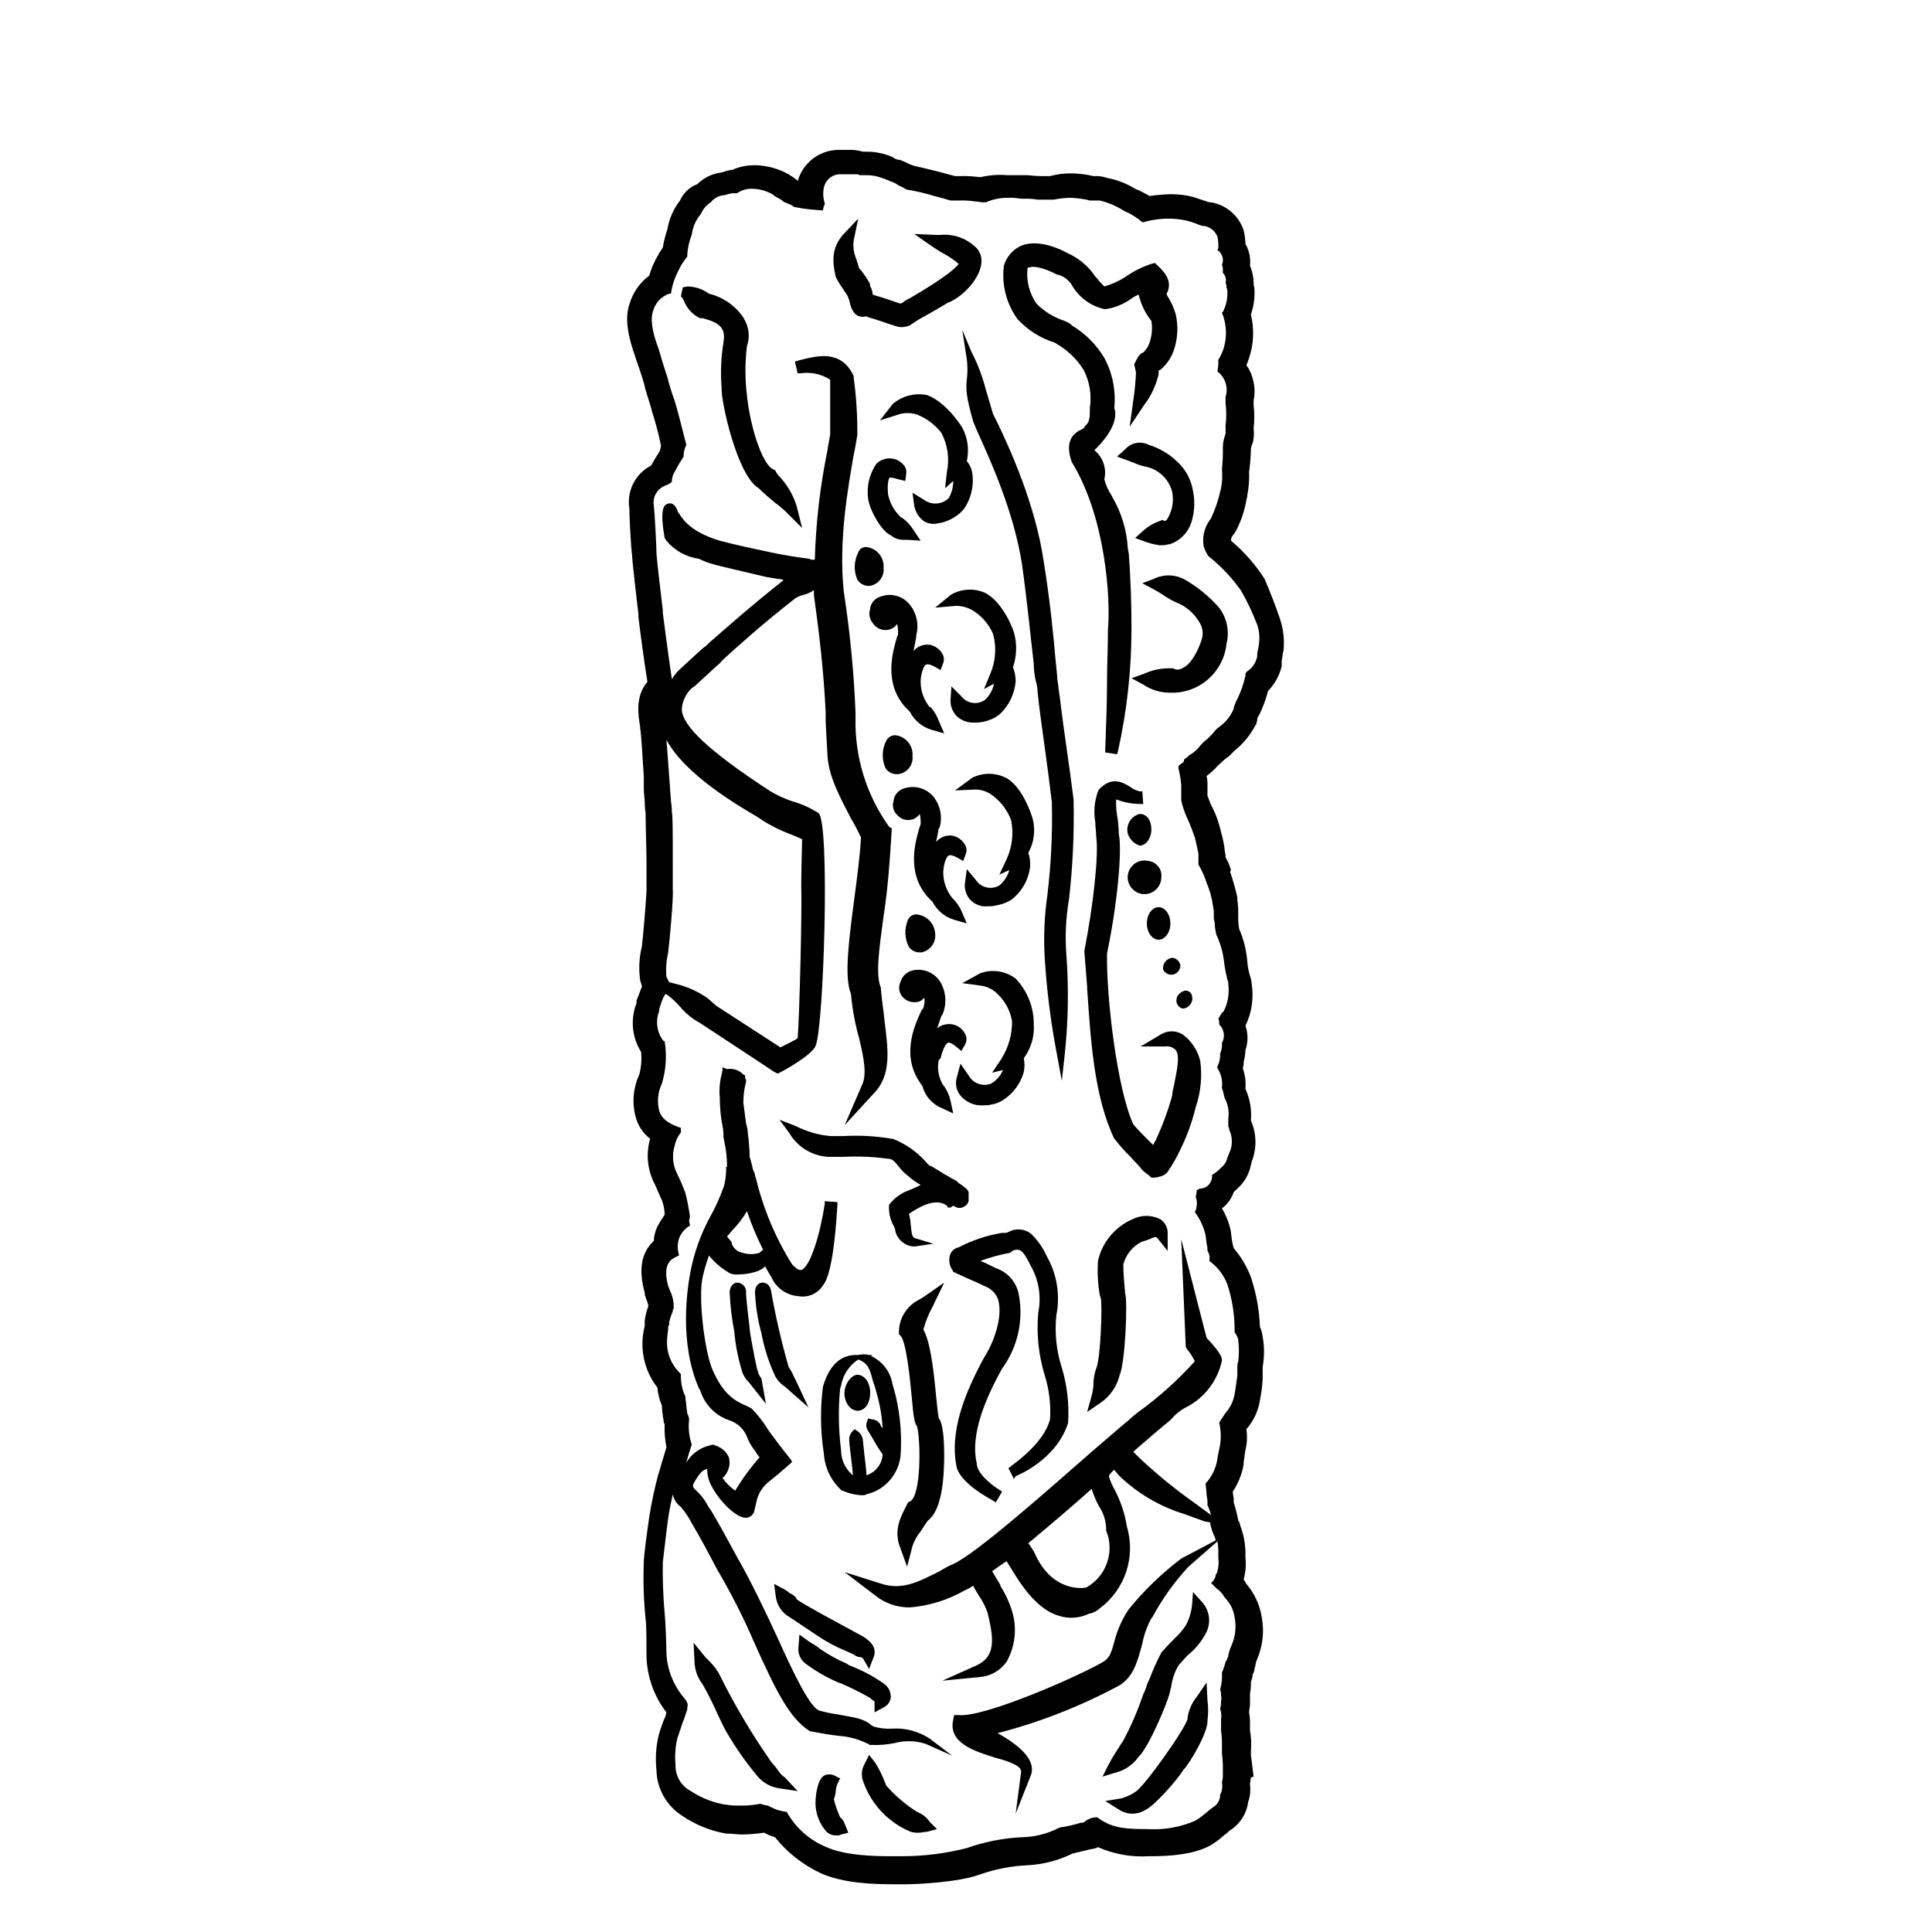 <?xml version="1.0" encoding="UTF-8" standalone="no"?>
<!DOCTYPE svg PUBLIC "-//W3C//DTD SVG 1.1//EN" "http://www.w3.org/Graphics/SVG/1.1/DTD/svg11.dtd">
<svg width="100%" height="100%" viewBox="0 0 100 100" version="1.1" xmlns="http://www.w3.org/2000/svg" xmlns:xlink="http://www.w3.org/1999/xlink" xml:space="preserve" xmlns:serif="http://www.serif.com/" style="fill-rule:evenodd;clip-rule:evenodd;stroke-linejoin:round;stroke-miterlimit:2;">
    <g transform="matrix(0.774,0,0,0.774,9.083,-0.208)">
        <g>
            <g transform="matrix(0.876,0,0,0.876,30.169,-36.958)">
                <path d="M49.867,89.714C49.522,88.678 49.107,87.642 48.693,86.675C47.992,85.584 47.131,84.606 46.137,83.774C46.132,83.59 46.208,83.413 46.345,83.29L46.483,83.083C46.891,82.329 47.171,81.512 47.312,80.666L47.381,80.39L47.381,80.32C47.495,79.729 47.542,79.127 47.519,78.525C47.599,77.952 47.645,77.376 47.657,76.798C47.67,76.629 47.717,76.465 47.795,76.315C47.889,75.954 47.912,75.579 47.864,75.209C47.933,74.613 47.933,74.01 47.864,73.414L47.864,73.068C47.979,72.519 47.955,71.949 47.795,71.411C47.705,71.036 47.541,70.684 47.312,70.375C47.392,70.195 47.461,70.01 47.519,69.822C47.876,68.752 47.924,67.603 47.657,66.507C47.849,65.952 47.943,65.367 47.933,64.78C47.94,64.594 47.917,64.407 47.864,64.228L47.864,64.02C47.846,63.593 47.752,63.172 47.588,62.777C47.649,62.202 47.528,61.622 47.242,61.12C47.23,60.771 47.184,60.424 47.104,60.084C46.739,58.965 45.779,58.138 44.618,57.942L44.48,57.942L43.237,57.528C42.695,57.391 42.138,57.322 41.579,57.321C41.024,57.333 40.47,57.379 39.921,57.459C39.567,57.247 39.198,57.063 38.816,56.906C38.16,56.501 37.434,56.22 36.675,56.078C36.431,55.992 36.174,55.946 35.915,55.94L35.639,55.94C35.051,55.799 34.448,55.729 33.843,55.732C33.33,55.733 32.819,55.803 32.324,55.94L31.633,55.94C31.15,55.94 30.804,55.87 30.528,55.87L29.078,55.87C28.407,55.813 27.731,55.86 27.075,56.009L26.867,56.009C26.409,55.949 25.948,55.926 25.486,55.94L25.072,55.94L24.036,55.663C24.036,55.663 22.723,55.318 22.033,55.18L21.618,55.042C21.372,54.911 21.119,54.796 20.859,54.696L20.72,54.696C20.582,54.627 20.444,54.627 20.306,54.489C19.674,54.213 18.992,54.072 18.303,54.075L18.027,54.075C17.735,53.99 17.433,53.943 17.129,53.937L16.162,53.937C14.705,53.953 13.428,54.946 13.054,56.354L13.123,56.354L13.054,56.285C12.835,56.108 12.604,55.946 12.363,55.801C11.602,55.373 10.749,55.136 9.877,55.111L9.67,55.111C9.122,55.119 8.582,55.236 8.081,55.456C7.797,55.492 7.519,55.562 7.252,55.663C6.548,55.745 5.891,56.062 5.387,56.561C4.8,56.781 4.326,57.23 4.075,57.804C3.575,58.45 3.242,59.209 3.108,60.015C2.953,60.464 2.837,60.926 2.763,61.396L2.486,61.81L2.417,61.948C2.117,62.445 1.885,62.979 1.727,63.537C0.989,64.085 0.455,64.863 0.207,65.747C-0.138,66.783 0.069,68.095 0.691,69.822C0.691,69.891 0.829,70.168 1.243,71.48L1.381,71.963L1.381,72.032C1.658,72.999 1.865,73.552 1.934,73.897C2.213,74.758 2.443,75.635 2.625,76.522C2.625,76.66 2.556,76.729 2.556,76.867L2.486,77.005L2.141,77.558C2.072,77.696 1.934,77.903 1.865,78.041C0.672,78.65 0.001,79.964 0.207,81.287C0.207,81.978 0.345,84.534 0.414,84.81C0.414,84.948 0.414,85.224 0.898,89.368L0.898,89.576C1.036,90.75 1.381,93.305 1.589,94.548C0.622,95.654 0.898,97.173 1.036,98.002L1.036,98.071C1.105,98.416 1.243,100.626 1.312,101.801L1.312,102.698C1.312,103.113 1.381,103.458 1.381,103.735C1.381,104.218 1.45,104.494 1.45,104.632C1.45,104.771 1.45,105.254 1.519,108.086L1.519,110.434C1.519,110.918 1.243,114.164 1.174,114.647L1.174,114.716C0.955,115.573 0.908,116.466 1.036,117.341C1.091,117.499 1.137,117.661 1.174,117.824C1.036,118.101 0.967,118.377 0.76,118.86L0.76,119.068C0.275,120.294 0.403,121.681 1.105,122.797C1.162,123.376 1.116,123.961 0.967,124.524C0.498,125.54 0.4,126.689 0.691,127.77C0.866,128.429 1.254,129.013 1.796,129.428C1.459,130.58 1.583,131.819 2.141,132.881C2.348,133.296 2.486,133.71 2.694,134.124C2.829,134.477 2.899,134.852 2.901,135.229C2.701,135.519 2.517,135.819 2.348,136.127C2.184,136.474 2.09,136.849 2.072,137.232C1.105,138.13 0.898,139.443 1.381,141.169L1.381,141.307L1.519,141.722C1.589,141.876 1.635,142.038 1.658,142.205C1.525,142.562 1.432,142.933 1.381,143.31L1.381,143.725C0.957,145.354 1.314,147.092 2.348,148.421C2.39,148.897 2.506,149.364 2.694,149.803C2.706,150.197 2.752,150.59 2.832,150.977L2.832,151.115L2.901,151.184L2.901,151.253C2.881,151.832 2.927,152.412 3.039,152.98C2.832,153.671 2.556,154.568 2.486,154.845L2.417,155.052C2.13,156.121 1.9,157.205 1.727,158.298C1.589,159.265 1.312,161.199 1.312,161.752C1.255,163.203 1.301,164.658 1.45,166.103C1.519,166.517 1.519,168.175 1.519,169.004C1.572,170.532 2.104,172.007 3.039,173.217L2.97,173.493C2.744,174.007 2.56,174.539 2.417,175.082C2.234,175.92 2.187,176.783 2.279,177.637L2.279,177.706C2.335,179.08 3.058,180.345 4.213,181.091C5.229,181.789 6.383,182.26 7.597,182.472L7.736,182.472C8.081,182.472 8.426,182.541 8.841,182.541C9.396,182.529 9.949,182.483 10.498,182.403C10.762,182.547 11.039,182.663 11.327,182.748C12.272,183.928 13.478,184.874 14.85,185.511C16.576,186.271 18.856,186.34 20.375,186.34L21.342,186.34C22.102,186.34 25.348,186.202 27.006,185.58C28.163,185.178 29.373,184.945 30.597,184.889C31.797,184.828 32.972,184.522 34.05,183.991L35.501,183.646L35.57,183.646L35.846,183.577L35.984,183.508C37.2,184.042 38.526,184.279 39.852,184.199L40.059,184.199C41.51,184.199 43.444,184.06 44.687,183.301C44.979,183.116 45.257,182.908 45.516,182.679L45.861,182.403L45.999,182.265C46.793,181.787 47.328,180.973 47.45,180.055C47.598,179.634 47.645,179.184 47.588,178.742C47.588,178.535 47.657,178.328 47.657,178.19L47.864,178.121L47.657,176.463L47.657,176.187C47.704,175.657 47.681,175.122 47.588,174.598L47.588,174.184C47.599,173.86 47.576,173.536 47.519,173.217C47.519,173.01 47.588,172.802 47.588,172.595L47.588,171.766C47.645,171.471 47.668,171.169 47.657,170.869C47.735,170.694 47.782,170.507 47.795,170.316C47.872,170.19 47.919,170.048 47.933,169.902C47.933,169.832 48.002,169.694 48.002,169.625C48.002,169.556 48.071,169.28 48.14,169.142C48.566,168.14 48.686,167.035 48.486,165.965C48.341,165.02 47.934,164.134 47.312,163.409C47.242,163.271 47.173,163.202 47.104,163.064C47.253,162.525 47.3,161.963 47.242,161.406L47.242,161.13C47.245,160.374 47.105,159.624 46.828,158.92C46.826,158.792 46.777,158.669 46.69,158.574C46.607,158.106 46.492,157.645 46.345,157.193L46.345,156.917C46.345,156.779 46.275,156.571 46.275,156.364C46.692,155.738 46.974,155.033 47.104,154.292L47.104,154.085C47.173,153.809 47.173,153.463 47.242,153.187C47.368,152.667 47.391,152.128 47.312,151.599C47.86,150.975 48.219,150.208 48.348,149.388C48.45,148.864 48.52,148.333 48.555,147.8L48.555,146.833C48.693,146.079 48.693,145.307 48.555,144.554C48.527,144.291 48.457,144.034 48.348,143.794C48.298,142.501 48.065,141.222 47.657,139.995C47.355,139.186 46.911,138.437 46.345,137.785C46.345,137.716 46.275,137.578 46.275,137.509L46.206,137.163L46.137,136.611L46.137,136.542C46.011,135.908 45.777,135.301 45.447,134.746C45.863,134.43 46.176,133.997 46.345,133.503L46.552,133.296C47.123,132.819 47.514,132.161 47.657,131.431L47.726,131.154C48.119,130.151 48.094,129.031 47.657,128.046C47.729,127.218 47.586,126.386 47.242,125.629L47.242,125.56C47.281,125.045 47.21,124.527 47.035,124.04C47.092,123.886 47.115,123.721 47.104,123.557C47.184,123.264 47.23,122.963 47.242,122.659C47.45,122.055 47.45,121.398 47.242,120.794C47.714,119.831 47.882,118.747 47.726,117.686C47.713,117.451 47.667,117.218 47.588,116.996C47.479,116.636 47.41,116.265 47.381,115.89C47.313,115.033 47.103,114.193 46.759,113.404C46.724,113.198 46.701,112.991 46.69,112.782L46.69,112.299C46.699,111.929 46.676,111.559 46.621,111.194L46.621,110.987C46.474,110.332 46.29,109.686 46.068,109.053L46.137,108.915C46.042,108.576 45.902,108.251 45.723,107.948C45.729,107.784 45.705,107.62 45.654,107.464L45.654,107.326C45.595,106.882 45.503,106.444 45.378,106.014L45.309,105.737C45.189,105.263 45.027,104.801 44.825,104.356L44.549,103.804C44.491,103.615 44.422,103.431 44.342,103.251L44.342,102.491C44.353,102.236 44.33,101.981 44.273,101.732C44.604,101.492 44.905,101.214 45.17,100.903C45.309,100.834 45.516,100.557 45.723,100.419L45.999,100.212L46.414,99.798C47.071,99.269 47.612,98.611 48.002,97.864L48.071,97.795L48.071,97.726C48.071,97.657 48.14,97.587 48.14,97.449L48.14,97.38C48.158,97.276 48.206,97.18 48.278,97.104C48.569,96.506 48.8,95.882 48.969,95.239C49.473,94.72 49.83,94.076 50.005,93.374L50.005,92.96C50.074,92.684 50.074,92.338 50.143,92.2C50.235,91.361 50.14,90.512 49.867,89.714ZM48.278,91.579C48.254,91.835 48.208,92.089 48.14,92.338L48.14,92.615C48.04,93.104 47.74,93.531 47.312,93.789C47.304,93.841 47.28,93.89 47.242,93.927L47.242,94.065C47.108,94.686 46.9,95.289 46.621,95.861C46.499,96.078 46.406,96.31 46.345,96.551C46.345,96.69 46.275,96.69 46.275,96.759C46.054,97.223 45.722,97.626 45.309,97.933C45.091,98.08 44.903,98.268 44.756,98.485L44.342,98.9C44.077,99.093 43.844,99.326 43.651,99.59C43.453,99.811 43.219,99.998 42.96,100.143C42.822,100.281 42.615,100.419 42.546,100.488L42.546,100.626C42.408,100.765 42.27,100.834 42.131,100.972L42.131,101.179C42.234,101.587 42.303,102.003 42.339,102.422L42.339,103.596C42.422,103.974 42.538,104.344 42.684,104.701L42.96,105.323C43.098,105.668 43.237,106.014 43.375,106.428L43.444,106.704C43.513,106.981 43.582,107.326 43.651,107.671L43.651,108.5C43.876,108.871 44.061,109.264 44.203,109.674L44.273,109.882C44.511,110.433 44.674,111.013 44.756,111.608C44.813,111.857 44.836,112.113 44.825,112.368L44.825,112.575C44.831,112.693 44.854,112.809 44.894,112.921L44.894,112.99C44.906,113.293 44.953,113.594 45.032,113.887C45.311,114.477 45.497,115.106 45.585,115.752C45.643,116.264 45.736,116.772 45.861,117.272C45.911,117.38 45.935,117.498 45.93,117.617C46.025,118.327 45.905,119.049 45.585,119.689C45.432,119.82 45.314,119.986 45.239,120.173L45.17,120.242C45.222,120.374 45.245,120.515 45.239,120.656C45.239,120.725 45.309,120.794 45.378,120.863C45.641,121.228 45.668,121.715 45.447,122.107C45.468,122.39 45.421,122.674 45.309,122.935L45.309,123.074C45.306,123.362 45.235,123.646 45.101,123.902L45.101,124.04C45.384,124.468 45.507,124.982 45.447,125.491L45.447,125.56C45.447,125.629 45.516,125.698 45.516,125.767C45.585,125.974 45.585,126.113 45.654,126.32C45.917,126.805 46.014,127.363 45.93,127.908L45.93,128.461L45.999,128.668L45.999,128.737C46.272,129.304 46.272,129.966 45.999,130.533L45.861,130.878C45.795,131.18 45.623,131.45 45.378,131.638C45.179,131.859 44.946,132.045 44.687,132.19C44.692,132.229 44.694,132.267 44.694,132.305C44.694,132.779 44.33,133.181 43.858,133.227C43.72,133.227 43.651,133.296 43.513,133.365C43.519,133.529 43.495,133.692 43.444,133.848C43.532,134.091 43.556,134.353 43.513,134.608C43.498,134.755 43.451,134.896 43.375,135.022C43.775,135.555 44.057,136.168 44.203,136.818L44.273,137.44C44.325,137.619 44.349,137.805 44.342,137.992C44.492,138.215 44.542,138.491 44.48,138.752C45.106,139.203 45.586,139.827 45.861,140.548C46.218,141.641 46.404,142.782 46.414,143.932L46.414,144.208C46.546,144.369 46.641,144.558 46.69,144.761L46.69,144.83C46.759,145.357 46.759,145.891 46.69,146.418C46.633,146.597 46.61,146.784 46.621,146.971L46.621,147.524C46.552,147.938 46.483,148.56 46.414,148.905C46.327,149.445 46.088,149.948 45.723,150.355L45.447,150.77C45.363,150.875 45.293,150.991 45.239,151.115C45.366,151.658 45.389,152.221 45.309,152.773L45.101,153.809L45.101,153.878C44.989,154.573 44.677,155.221 44.203,155.743C44.203,156.019 44.273,156.295 44.273,156.571C44.273,156.71 44.342,156.917 44.342,157.124L44.342,157.262C44.342,157.4 44.342,157.469 44.411,157.538C44.491,157.742 44.56,157.949 44.618,158.16L43.306,157.193C41.847,156.162 40.463,155.031 39.162,153.809L38.678,153.325L39.3,152.773L39.714,152.427C39.714,152.427 40.405,151.806 41.51,150.908L41.579,150.839C41.882,150.467 42.258,150.162 42.684,149.941C44.103,149.228 45.121,147.904 45.447,146.349C45.447,146.142 45.378,145.797 44.273,144.623L42.339,137.094L42.684,145.313L42.753,145.452C43,145.747 43.208,146.072 43.375,146.418C42.105,147.826 40.693,149.099 39.162,150.217C38.869,150.427 38.592,150.658 38.333,150.908C38.056,151.115 37.435,151.668 35.501,153.325C32.186,156.226 26.66,161.13 24.934,161.89C24.574,162.047 24.228,162.231 23.897,162.442C22.24,163.271 21.066,163.893 19.477,163.409L16.645,162.511L18.994,164.307C19.739,164.899 20.666,165.216 21.618,165.205C23.103,165.086 24.542,164.637 25.831,163.893C26.052,163.804 26.261,163.688 26.453,163.547C26.599,163.832 26.76,164.109 26.936,164.376C27.198,164.761 27.407,165.179 27.558,165.619C28.042,167.622 28.18,168.935 26.729,169.625L24.105,170.799L26.936,170.523C27.769,170.465 28.531,170.033 29.009,169.349C29.707,168.105 29.833,166.618 29.354,165.274C29.148,164.667 28.87,164.087 28.525,163.547L28.525,163.478L27.903,162.442L28.387,162.097C28.594,161.959 28.87,161.752 29.009,161.682L29.354,162.235C30.183,163.616 31.357,165.343 32.945,165.827C33.715,166.092 34.56,166.042 35.294,165.688C35.605,165.637 35.894,165.492 36.123,165.274C38.045,163.846 38.875,161.354 38.195,159.058C38.042,158.096 37.739,157.163 37.297,156.295C37.094,155.946 36.932,155.576 36.813,155.19L36.882,155.052C37.02,154.914 37.089,154.776 37.228,154.707L37.573,155.121L37.642,155.19C39.05,156.533 40.753,157.526 42.615,158.091L44.134,158.643L44.549,158.713L44.549,158.782C44.609,159.09 44.702,159.391 44.825,159.68C44.902,159.806 44.949,159.947 44.963,160.094L42.339,161.475C40.855,162.602 39.51,163.9 38.333,165.343C37.826,166.103 37.452,166.944 37.228,167.83C37.02,168.589 36.882,169.073 36.399,169.349C34.534,170.454 27.282,173.631 25.348,173.424L25.003,173.424L24.934,173.769C24.519,175.565 26.591,176.187 28.111,176.67C29.147,176.946 30.183,177.292 30.114,177.775L29.699,180.952L30.873,177.983C31.288,176.808 29.837,175.634 28.318,174.805C31.562,173.966 34.693,172.737 37.642,171.145C38.747,170.454 39.023,169.211 39.369,167.968C39.495,167.29 39.728,166.638 40.059,166.034L40.128,165.965C40.882,164.564 41.811,163.264 42.891,162.097L45.101,160.163C45.159,160.505 45.182,160.852 45.17,161.199L45.17,161.406C45.216,161.753 45.193,162.105 45.101,162.442C45.084,162.546 45.036,162.642 44.963,162.718L44.963,162.788C44.917,163.007 44.795,163.203 44.618,163.34L45.032,163.755C45.292,163.932 45.505,164.169 45.654,164.445C46.066,164.855 46.333,165.389 46.414,165.965C46.551,166.661 46.479,167.382 46.206,168.037C46.084,168.302 45.991,168.58 45.93,168.866C45.939,168.941 45.914,169.018 45.861,169.073C45.844,169.177 45.796,169.273 45.723,169.349C45.723,169.418 45.654,169.556 45.654,169.625C45.596,169.814 45.527,169.998 45.447,170.178C45.473,170.62 45.426,171.063 45.309,171.49C45.365,171.621 45.388,171.763 45.378,171.905C45.378,172.043 45.447,172.181 45.378,172.319C45.389,172.529 45.366,172.739 45.309,172.941C45.4,173.207 45.424,173.492 45.378,173.769L45.378,174.598C45.433,174.987 45.456,175.38 45.447,175.772L45.447,176.394C45.504,176.806 45.527,177.222 45.516,177.637L45.516,177.913C45.527,178.123 45.504,178.333 45.447,178.535L45.447,178.604C45.508,178.91 45.459,179.229 45.309,179.502C45.312,179.9 45.101,180.27 44.756,180.469C44.634,180.551 44.518,180.644 44.411,180.745L44.065,181.021C43.852,181.205 43.621,181.367 43.375,181.505C42.242,181.989 41.012,182.202 39.783,182.127L39.576,182.127C37.642,182.127 36.882,181.919 35.915,181.229L35.777,181.229C35.472,181.258 35.184,181.378 34.948,181.574L34.81,181.643L34.672,181.643C34.176,181.8 33.668,181.916 33.153,181.988L32.945,182.058C32.089,182.496 31.144,182.732 30.183,182.748C28.745,182.817 27.326,183.096 25.97,183.577C24.344,183.992 22.674,184.2 20.997,184.199L20.099,184.199C18.786,184.199 16.645,184.13 15.264,183.508C13.973,182.984 12.9,182.033 12.225,180.814C11.816,180.773 11.417,180.656 11.051,180.469L10.913,180.4C10.844,180.4 10.844,180.331 10.775,180.331C10.584,180.318 10.397,180.271 10.222,180.193C9.654,180.307 9.074,180.354 8.495,180.331C8.194,180.34 7.893,180.317 7.597,180.262L7.528,180.262C6.59,180.105 5.696,179.752 4.904,179.226C4.184,178.851 3.73,178.104 3.73,177.292L3.73,177.154C3.672,176.506 3.719,175.853 3.868,175.22L4.282,173.977C4.42,173.7 4.489,173.355 4.628,173.01L4.628,172.871C4.697,172.595 4.697,172.457 4.213,171.905C3.524,171.007 3.115,169.925 3.039,168.796C3.039,168.106 2.97,166.241 2.901,165.619C2.786,164.333 2.74,163.042 2.763,161.752C2.832,161.199 3.039,159.334 3.177,158.367C3.246,157.884 3.384,157.193 3.522,156.571C3.602,156.96 3.824,157.305 4.144,157.538C4.467,157.919 4.745,158.337 4.973,158.782C5.595,159.818 6.216,160.992 6.907,162.304C7.997,164.15 8.966,166.065 9.808,168.037C11.189,171.076 12.363,173.7 14.021,174.667L14.09,174.667C14.781,174.805 15.54,174.944 16.231,175.013C17.054,175.072 17.855,175.307 18.579,175.703L18.717,175.703C19.296,175.726 19.876,175.68 20.444,175.565C21.239,175.347 22.081,175.371 22.861,175.634L24.864,176.532L23.138,175.22C22.28,174.657 21.261,174.39 20.237,174.46C19.795,174.483 19.352,174.436 18.925,174.322C18.796,174.279 18.678,174.208 18.579,174.115L18.51,174.046C18.191,173.849 17.841,173.709 17.474,173.631L17.129,173.562L16.024,173.355C15.58,173.296 15.141,173.204 14.711,173.079C14.021,172.871 12.778,170.316 11.534,167.553C10.636,165.619 9.6,163.409 8.495,161.475C7.736,160.094 7.114,158.92 6.492,157.884L6.216,157.469C5.973,156.999 5.645,156.577 5.249,156.226C5.042,156.019 5.042,155.95 5.111,155.743C5.664,154.776 5.871,154.707 6.147,154.638C6.149,154.993 6.219,155.345 6.354,155.674C6.907,156.917 8.288,158.367 9.117,158.367C9.404,158.352 9.653,158.158 9.739,157.884L9.946,156.986C10.086,156.476 10.375,156.019 10.775,155.674C11.396,155.19 11.949,154.707 12.501,154.223L12.639,154.085L12.501,153.878C12.501,153.878 11.672,152.842 11.327,152.358C11.051,152.013 10.913,151.806 10.775,151.599C10.421,151.024 10.004,150.491 9.531,150.01L9.117,149.803C8.495,149.527 7.39,149.112 6.492,146.902C5.94,145.452 5.456,141.584 5.802,139.995C5.931,139.434 6.092,138.88 6.285,138.338C6.707,138.865 7.222,139.31 7.805,139.65C7.841,139.689 7.89,139.714 7.943,139.719C8.12,139.779 8.308,139.803 8.495,139.788C9.048,139.788 10.153,139.65 10.567,139.166C10.775,139.512 10.913,139.788 11.051,139.995C11.418,140.825 12.218,141.385 13.123,141.446C13.854,141.577 14.596,141.248 14.988,140.617C15.817,139.65 16.024,135.368 16.093,134.47L16.093,134.263L15.126,134.193L15.126,134.401C14.781,136.68 14.021,139.235 13.33,139.443C13.123,139.512 12.778,139.166 12.639,139.028C11.37,137.005 10.437,134.789 9.877,132.467C9.877,132.398 9.808,132.329 9.808,132.26C9.793,132.113 9.746,131.971 9.67,131.845C9.6,131.638 9.531,131.224 9.393,130.809C9.382,130.208 9.335,129.609 9.255,129.013C9.243,128.755 9.196,128.5 9.117,128.254C9.048,127.701 8.979,127.149 8.91,126.665C8.911,126.129 8.98,125.595 9.117,125.076L9.117,124.938L9.048,124.8L9.048,124.593L8.91,124.524C8.592,124.186 8.124,124.03 7.667,124.11L7.321,123.971L7.321,124.179L7.252,124.524C7.101,125.11 7.054,125.718 7.114,126.32C7.114,127.038 7.184,127.755 7.321,128.461C7.378,128.733 7.402,129.012 7.39,129.29L7.459,129.635C7.596,130.27 7.666,130.919 7.667,131.569L7.597,131.569L7.597,131.845C7.586,132.217 7.539,132.587 7.459,132.95C7.185,133.763 6.839,134.549 6.423,135.299C5.65,136.697 5.113,138.214 4.835,139.788C4.628,140.962 4.006,145.037 5.525,148.491C5.595,148.56 5.595,148.629 5.664,148.767C6.009,149.771 6.8,150.562 7.805,150.908C8.499,151.12 9.043,151.664 9.255,152.358C9.398,152.681 9.584,152.983 9.808,153.256C9.899,153.433 10.015,153.596 10.153,153.74C9.455,154.533 8.831,155.388 8.288,156.295C7.916,156.027 7.59,155.7 7.321,155.328C7.772,154.935 7.96,154.317 7.805,153.74C7.533,153.147 6.937,152.768 6.285,152.773L6.838,152.773C5.894,152.818 5.035,153.339 4.558,154.154C4.697,153.602 4.904,152.98 4.973,152.773C4.768,152.174 4.697,151.537 4.766,150.908C4.776,150.789 4.752,150.669 4.697,150.563C4.697,150.493 4.697,150.493 4.628,150.424L4.628,150.355C4.558,150.01 4.558,149.596 4.489,149.25C4.489,149.112 4.489,149.043 4.42,148.974C4.223,148.492 4.129,147.975 4.144,147.454C4.144,147.385 4.144,147.385 4.006,147.247C3.309,146.536 2.977,145.541 3.108,144.554C3.108,144.346 3.177,144.07 3.177,143.863L3.177,143.794C3.177,143.725 3.177,143.725 3.246,143.656L3.246,143.449C3.307,143.163 3.4,142.885 3.522,142.62L3.522,142.551C3.522,142.482 3.592,142.413 3.592,142.343C3.607,141.89 3.512,141.44 3.315,141.031L3.177,140.686C2.97,139.926 2.901,139.166 3.384,138.683C3.576,138.542 3.785,138.426 4.006,138.338C3.868,137.911 3.868,137.452 4.006,137.025C4.163,136.618 4.456,136.276 4.835,136.058C4.822,135.941 4.799,135.826 4.766,135.713L4.835,135.368C4.753,134.763 4.638,134.164 4.489,133.572C4.288,133.03 4.058,132.5 3.799,131.983C3.512,131.355 3.462,130.642 3.661,129.98C3.736,129.601 3.902,129.246 4.144,128.944L4.144,128.599C3.522,128.392 2.694,128.046 2.486,127.287C2.311,126.593 2.384,125.86 2.694,125.215C2.956,124.342 3.05,123.428 2.97,122.521C2.97,122.314 2.901,122.107 2.901,121.968L2.832,121.968L2.763,121.899C2.299,121.259 2.195,120.424 2.486,119.689L2.486,119.551C2.576,119.22 2.691,118.897 2.832,118.584C2.901,118.515 2.901,118.446 2.97,118.377L3.108,118.446C3.463,118.709 3.787,119.01 4.075,119.344C4.498,119.85 5.014,120.272 5.595,120.587C6.423,121.14 8.979,122.797 11.258,124.317L11.534,124.455L11.811,124.317C11.811,124.317 14.159,123.074 14.435,122.314C15.057,120.794 15.54,105.185 14.642,104.563C14.023,104.167 13.348,103.864 12.639,103.665C12.062,103.47 11.507,103.215 10.982,102.906C6.216,99.798 4.213,97.864 4.213,96.621C4.256,96.014 4.527,95.446 4.973,95.032L5.18,94.894L6.907,93.305C7.063,93.187 7.203,93.047 7.321,92.891C8.219,92.062 10.36,90.128 12.847,88.194C13.033,88.061 13.245,87.967 13.468,87.918C13.709,87.856 13.942,87.763 14.159,87.642L14.228,87.573L14.297,87.573L14.297,87.918C14.711,90.888 15.057,93.858 15.195,96.897L15.195,97.449C15.195,97.795 15.264,98.831 15.333,100.143C15.402,101.732 16.3,103.389 17.129,104.978C17.409,105.447 17.663,105.931 17.889,106.428C17.82,107.81 17.612,109.329 17.405,110.918C16.991,114.095 16.576,117.065 17.129,118.377C17.229,119.522 17.437,120.655 17.75,121.761C18.096,123.212 18.372,124.524 17.958,125.353L16.645,128.392L18.925,125.905C20.237,124.524 19.961,122.59 19.684,120.38C19.615,119.62 19.477,118.86 19.408,117.962L19.408,117.893C18.994,116.926 19.27,114.993 19.615,112.437C19.961,110.227 20.099,108.086 20.237,105.876L20.237,105.737L20.03,105.599C18.303,103.187 17.406,100.277 17.474,97.311L17.474,96.897C17.35,93.797 17.05,90.707 16.576,87.642C16.162,83.705 16.922,79.63 17.336,77.212C17.474,76.591 17.543,76.107 17.612,75.693C17.624,74.238 17.531,72.784 17.336,71.342L17.336,71.204C16.369,69.131 14.504,69.684 13.33,69.96L12.847,70.098L13.054,70.996L13.261,70.996C14.054,70.874 14.865,71.046 15.54,71.48L15.54,75.555C15.54,75.831 15.402,76.315 15.333,76.867C14.769,79.619 14.445,82.416 14.366,85.224L14.09,85.224L13.952,85.155C12.916,85.017 12.018,84.879 11.051,84.672C9.739,84.395 8.426,84.119 7.114,83.774C4.835,83.083 4.282,82.116 4.006,81.702C3.933,81.626 3.885,81.529 3.868,81.426C3.661,80.942 3.384,80.873 3.177,80.942C2.763,81.011 2.556,81.564 2.901,83.567L3.039,83.774C3.666,84.529 4.553,85.022 5.525,85.155C5.877,85.335 6.248,85.474 6.631,85.57C7.045,85.708 8.633,86.053 10.636,86.537C10.982,86.606 11.465,86.675 11.949,86.744L11.949,86.813C9.393,88.816 7.252,90.75 6.285,91.579L6.078,91.786L5.802,91.993C5.802,91.993 5.111,92.615 4.075,93.582C3.831,93.803 3.622,94.059 3.453,94.341C3.246,92.96 2.763,89.368 2.763,89.299L2.763,89.092C2.556,87.365 2.279,85.017 2.279,84.672C2.279,84.326 2.141,81.495 2.072,81.08C1.967,80.426 2.346,79.784 2.97,79.561C3.145,79.495 3.308,79.402 3.453,79.284C3.447,79.017 3.519,78.752 3.661,78.525L4.006,77.903L4.351,77.351C4.346,77.039 4.417,76.731 4.558,76.453C4.282,75.348 3.799,73.483 3.661,73.068C3.439,72.482 3.254,71.882 3.108,71.273L2.97,70.858C2.625,69.822 2.486,69.201 2.417,69.062C2.21,68.51 1.727,67.129 2.003,66.3C2.153,65.657 2.623,65.135 3.246,64.918L3.384,64.918C3.476,64.264 3.686,63.632 4.006,63.054L4.144,62.777C4.289,62.536 4.45,62.305 4.628,62.087C4.642,61.518 4.759,60.956 4.973,60.429C5.04,59.843 5.281,59.289 5.664,58.84C5.816,58.469 6.082,58.154 6.423,57.942C6.69,57.602 7.096,57.399 7.528,57.39C7.789,57.277 8.074,57.23 8.357,57.252L8.426,57.252C8.729,57.036 9.09,56.915 9.462,56.906L9.531,56.906C10.088,56.905 10.635,57.047 11.12,57.321C11.288,57.46 11.474,57.576 11.672,57.666L11.88,57.804C11.949,57.873 12.018,57.942 12.087,57.942L12.57,58.15L12.778,58.288C13.233,58.386 13.695,58.455 14.159,58.495L14.988,58.564C15.001,58.395 15.048,58.231 15.126,58.081L15.126,58.012C14.998,57.633 14.974,57.228 15.057,56.837C15.17,56.214 15.736,55.767 16.369,55.801L17.612,55.801C17.681,55.801 17.75,55.87 17.82,55.87L18.303,55.87C18.704,55.866 19.102,55.936 19.477,56.078C19.665,56.135 19.85,56.204 20.03,56.285L20.168,56.354C20.37,56.403 20.559,56.498 20.72,56.63L20.859,56.699C21.066,56.768 21.204,56.906 21.411,56.976C22.113,57.086 22.805,57.248 23.483,57.459C24.036,57.597 24.519,57.735 24.726,57.804L25.417,57.804C25.81,57.791 26.203,57.814 26.591,57.873C26.798,57.873 27.006,57.942 27.213,57.942L27.42,57.942C27.921,57.722 28.461,57.605 29.009,57.597L29.492,57.597C29.699,57.597 29.975,57.666 30.183,57.666L30.39,57.666C30.714,57.657 31.038,57.68 31.357,57.735L32.6,57.735C33.01,57.655 33.426,57.609 33.843,57.597C34.261,57.609 34.677,57.655 35.086,57.735C35.156,57.735 35.294,57.804 35.363,57.804L36.123,57.804C36.759,57.956 37.366,58.212 37.918,58.564L38.056,58.633C38.532,58.843 38.975,59.122 39.369,59.462L39.438,59.462C40.111,59.269 40.809,59.175 41.51,59.186C41.904,59.198 42.297,59.244 42.684,59.324C43.039,59.408 43.386,59.523 43.72,59.669C43.789,59.669 43.858,59.738 43.927,59.738L43.996,59.738C44.494,59.776 44.926,60.1 45.101,60.567C45.159,60.816 45.182,61.072 45.17,61.327C45.181,61.424 45.156,61.522 45.101,61.603C45.225,61.657 45.323,61.756 45.378,61.879C45.54,62.126 45.566,62.438 45.447,62.708C45.503,62.863 45.527,63.027 45.516,63.192L45.516,63.33C45.717,63.527 45.796,63.818 45.723,64.09C45.779,64.196 45.803,64.316 45.792,64.435C45.848,64.565 45.872,64.708 45.861,64.849C45.87,65.302 45.775,65.751 45.585,66.162C45.585,66.231 45.516,66.3 45.447,66.369C45.801,67.224 45.85,68.176 45.585,69.062C45.488,69.379 45.348,69.681 45.17,69.96C45.182,70.261 45.159,70.563 45.101,70.858C45.701,71.301 45.952,72.083 45.723,72.792L45.723,73.276C45.792,73.849 45.792,74.429 45.723,75.002L45.723,75.624C45.588,75.953 45.518,76.304 45.516,76.66C45.527,77.213 45.504,77.767 45.447,78.318C45.493,78.802 45.469,79.29 45.378,79.768L45.309,80.044C45.151,80.735 44.92,81.406 44.618,82.047L44.48,82.254C44.076,82.838 43.926,83.561 44.065,84.257C44.152,84.501 44.268,84.732 44.411,84.948C45.36,85.7 46.197,86.584 46.897,87.573C47.381,88.413 47.796,89.291 48.14,90.197C48.292,90.641 48.339,91.114 48.278,91.579ZM35.086,163.685C34.81,163.755 32.462,164.031 31.15,161.061C31.096,160.937 31.027,160.821 30.942,160.716C30.859,160.572 30.766,160.434 30.666,160.301C32.324,158.92 34.12,157.4 35.501,156.157C35.643,156.611 35.828,157.05 36.053,157.469C36.4,157.979 36.592,158.579 36.606,159.196L36.606,159.334C37.28,160.952 36.621,162.839 35.086,163.685ZM7.667,136.887C7.805,136.749 7.943,136.542 8.081,136.404C8.508,135.968 8.879,135.481 9.186,134.953C9.529,135.972 9.944,136.964 10.429,137.923C10.36,137.923 10.291,137.992 10.222,138.061L10.153,138.13C9.727,138.269 9.267,138.269 8.841,138.13C8.44,138.062 8.115,137.764 8.012,137.371L8.012,137.302C7.89,137.17 7.774,137.031 7.667,136.887ZM3.522,110.434L3.522,108.155C3.522,106.014 3.522,104.771 3.453,104.494C3.455,104.216 3.432,103.939 3.384,103.665C3.384,103.389 3.315,102.975 3.315,102.629L3.246,101.732C3.177,100.834 3.108,99.729 3.039,98.969C4.42,101.593 8.426,103.942 9.946,104.84C10.089,104.923 10.228,105.015 10.36,105.116C11.015,105.529 11.709,105.876 12.432,106.152C12.761,106.273 13.084,106.412 13.399,106.566C13.399,107.05 13.33,108.707 13.33,110.089C13.399,111.954 13.192,120.242 13.054,121.761C12.847,121.899 12.294,122.176 11.742,122.452L6.838,119.275L6.216,118.722C5.488,118.204 4.667,117.829 3.799,117.617L3.246,117.479L3.039,117.065C2.982,116.44 3.028,115.809 3.177,115.2L3.177,115.131C3.246,114.716 3.592,110.987 3.522,110.434Z" style="fill-rule:nonzero;"/>
            </g>
            <g transform="matrix(0.876,0,0,0.876,30.169,-36.958)">
                <path d="M11.327,78.387L11.189,78.318C10.222,77.972 8.633,73.206 9.186,68.924C9.6,67.681 9.048,66.507 7.805,65.609C7.348,65.282 6.832,65.048 6.285,64.918C5.805,64.563 5.225,64.369 4.628,64.366L4.282,64.435L4.144,65.126L4.282,65.264C4.282,65.333 4.282,65.333 4.351,65.402C4.568,66.007 5.015,66.504 5.595,66.783L5.802,66.783C7.045,67.129 7.597,67.474 7.39,68.648C7.207,69.79 7.16,70.949 7.252,72.101C7.183,73.068 8.426,78.801 10.084,79.768C10.498,80.182 10.913,80.528 11.327,80.873C11.62,81.083 11.897,81.313 12.156,81.564L13.399,82.807L12.985,81.149C12.707,80.237 12.208,79.407 11.534,78.732L11.327,78.387Z" style="fill-rule:nonzero;"/>
            </g>
            <g transform="matrix(0.876,0,0,0.876,30.169,-36.958)">
                <path d="M19.615,85.846C19.683,85.052 19.095,84.34 18.303,84.257C18.026,84.234 17.767,84.407 17.681,84.672C17.35,85.317 17.324,86.078 17.612,86.744C17.794,87.029 18.103,87.209 18.441,87.227L18.51,87.227C19.141,87.158 19.623,86.619 19.623,85.985C19.623,85.938 19.62,85.892 19.615,85.846Z" style="fill-rule:nonzero;"/>
            </g>
            <g transform="matrix(0.876,0,0,0.876,30.169,-36.958)">
                <path d="M18.303,66.645L18.441,66.714C19.201,66.921 19.892,67.198 20.375,67.336C20.574,67.414 20.783,67.461 20.997,67.474C21.21,67.461 21.42,67.414 21.618,67.336L22.033,67.059C22.102,66.99 22.723,66.645 23.345,66.3L24.519,65.609C25.624,65.195 26.936,63.813 27.075,62.639C27.162,62.112 26.948,61.579 26.522,61.258C25.822,60.64 24.896,60.34 23.967,60.429L23.621,60.429L21.964,60.36L23.345,61.327C23.69,61.534 23.967,61.741 24.243,61.879C24.637,62.092 25.008,62.347 25.348,62.639C25.21,62.846 24.588,63.537 21.618,65.264C21.416,65.346 21.229,65.463 21.066,65.609C21.013,65.616 20.965,65.641 20.928,65.678C20.444,65.54 19.753,65.264 18.994,65.056L18.786,64.987C18.773,64.797 18.727,64.609 18.648,64.435C18.596,64.38 18.57,64.304 18.579,64.228L18.579,64.159C18.373,63.798 18.143,63.452 17.889,63.123L17.75,62.984C17.681,62.777 17.612,62.501 17.543,62.294C17.34,61.839 17.268,61.337 17.336,60.843L17.681,59.186L16.507,60.429C15.678,61.396 15.678,62.363 15.955,63.606C16.09,63.897 16.252,64.174 16.438,64.435L16.853,65.056C16.922,65.195 16.922,65.264 16.991,65.402C17.129,66.092 17.405,66.852 18.303,66.645Z" style="fill-rule:nonzero;"/>
            </g>
            <g transform="matrix(0.876,0,0,0.876,30.169,-36.958)">
                <path d="M20.72,101.593C21.351,101.524 21.833,100.985 21.833,100.351C21.833,100.304 21.831,100.258 21.825,100.212C21.893,99.419 21.305,98.707 20.513,98.623C20.223,98.618 19.954,98.779 19.822,99.038C19.489,99.682 19.463,100.445 19.753,101.11C19.923,101.407 20.24,101.592 20.582,101.593L20.72,101.593Z" style="fill-rule:nonzero;"/>
            </g>
            <g transform="matrix(0.876,0,0,0.876,30.169,-36.958)">
                <path d="M20.099,90.543C20.323,90.469 20.518,90.323 20.651,90.128C20.708,90.377 20.732,90.633 20.72,90.888C20.72,90.957 20.72,90.957 20.651,91.095C20.375,92.062 19.546,94.548 21.273,96.482L21.618,96.828C21.961,97.494 22.559,97.992 23.276,98.209L24.243,98.485L23.828,97.518C23.689,97.137 23.478,96.785 23.207,96.482L23.138,96.482C22.709,95.954 22.466,95.298 22.447,94.618L22.447,94.479C22.447,94.203 22.585,93.374 22.861,93.236C23,93.167 23.207,93.236 23.483,93.374L23.967,93.651L24.174,93.098C24.255,92.869 24.229,92.616 24.105,92.407C23.898,92.048 23.545,91.796 23.138,91.717C22.668,91.654 22.198,91.837 21.895,92.2C21.964,91.855 22.033,91.579 22.102,91.164L22.102,91.026C22.323,90.244 22.17,89.401 21.687,88.747C21.162,88.001 20.184,87.714 19.339,88.056C18.914,88.194 18.613,88.577 18.579,89.023C18.472,89.381 18.55,89.77 18.786,90.059C19.063,90.498 19.604,90.697 20.099,90.543Z" style="fill-rule:nonzero;"/>
            </g>
            <g transform="matrix(0.876,0,0,0.876,30.169,-36.958)">
                <path d="M22.102,112.299C21.832,112.303 21.588,112.466 21.48,112.713C21.19,113.379 21.215,114.141 21.549,114.785C21.739,115.052 22.05,115.208 22.378,115.2L22.516,115.2C23.185,115.065 23.642,114.426 23.552,113.749C23.499,112.975 22.876,112.352 22.102,112.299Z" style="fill-rule:nonzero;"/>
            </g>
            <g transform="matrix(0.876,0,0,0.876,30.169,-36.958)">
                <path d="M10.015,147.178C9.952,146.999 9.906,146.814 9.877,146.626C9.808,146.349 9.393,144.208 9.393,143.932C9.393,143.794 9.117,141.722 9.117,141.169C9.119,141.146 9.12,141.123 9.12,141.1C9.12,140.721 8.809,140.41 8.43,140.41C8.429,140.41 8.427,140.41 8.426,140.41C8.15,140.41 7.805,140.755 7.874,141.307C7.922,142.258 8.037,143.205 8.219,144.139C8.303,145.123 8.488,146.095 8.772,147.04C8.859,147.409 9.051,147.745 9.324,148.007L10.636,149.665L10.291,147.731C10.159,147.57 10.064,147.381 10.015,147.178Z" style="fill-rule:nonzero;"/>
            </g>
            <g transform="matrix(0.876,0,0,0.876,30.169,-36.958)">
                <path d="M12.916,147.869C12.778,147.662 12.708,147.385 12.57,147.178L12.363,146.833C11.828,144.969 11.39,143.079 11.051,141.169C10.982,140.548 10.636,140.41 10.36,140.41C10.084,140.41 9.739,140.686 9.808,141.307C9.862,142.312 10.024,143.308 10.291,144.277C10.5,145.398 10.848,146.489 11.327,147.524C11.504,147.861 11.766,148.147 12.087,148.352L13.883,149.941L12.916,147.869Z" style="fill-rule:nonzero;"/>
            </g>
            <g transform="matrix(0.876,0,0,0.876,30.169,-36.958)">
                <path d="M38.056,76.798L37.435,77.351L38.195,77.627L38.747,77.834C39.012,77.957 39.29,78.05 39.576,78.11C40.583,78.296 41.394,79.053 41.648,80.044C41.794,80.784 41.645,81.553 41.234,82.185C41.178,82.238 41.102,82.264 41.026,82.254L40.888,82.185L40.75,82.254C40.264,82.412 39.817,82.671 39.438,83.014L38.816,83.567L39.576,83.843C39.933,83.975 40.304,84.068 40.681,84.119C40.913,84.131 41.146,84.107 41.372,84.05L41.441,84.05C42.299,83.769 42.953,83.062 43.167,82.185C43.363,81.464 43.386,80.707 43.237,79.975C43.102,79.128 42.689,78.35 42.062,77.765C41.439,77.16 40.682,76.71 39.852,76.453C39.247,76.143 38.503,76.286 38.056,76.798Z" style="fill-rule:nonzero;"/>
            </g>
            <g transform="matrix(0.876,0,0,0.876,30.169,-36.958)">
                <path d="M39.714,112.99C39.714,113.68 40.128,114.233 40.612,114.233C41.095,114.233 41.51,113.68 41.51,112.99C41.51,112.299 41.095,111.746 40.612,111.746C40.128,111.746 39.714,112.299 39.714,112.99Z" style="fill-rule:nonzero;"/>
            </g>
            <g transform="matrix(0.876,0,0,0.876,30.169,-36.958)">
                <path d="M39.162,104.632C38.611,104.768 38.222,105.266 38.222,105.833C38.222,105.94 38.236,106.048 38.264,106.152C38.409,106.573 38.74,106.904 39.162,107.05C39.645,107.05 40.059,106.497 40.059,105.807C40.059,105.116 39.714,104.632 39.162,104.632Z" style="fill-rule:nonzero;"/>
            </g>
            <g transform="matrix(0.876,0,0,0.876,30.169,-36.958)">
                <path d="M39.852,108.224C39.748,108.197 39.642,108.184 39.534,108.184C38.83,108.184 38.25,108.764 38.25,109.469C38.25,110.173 38.83,110.753 39.534,110.753C40.239,110.753 40.819,110.173 40.819,109.469C40.819,109.468 40.819,109.468 40.819,109.467C40.892,108.862 40.457,108.302 39.852,108.224Z" style="fill-rule:nonzero;"/>
            </g>
            <g transform="matrix(0.876,0,0,0.876,30.169,-36.958)">
                <path d="M11.603,177.706C11.436,177.463 11.252,177.232 11.051,177.016C9.544,174.865 8.205,172.602 7.045,170.247C6.854,169.919 6.622,169.618 6.354,169.349L6.009,169.004L5.111,167.899L5.18,169.28C5.186,169.93 5.404,170.561 5.802,171.076C6.234,171.837 6.626,172.621 6.976,173.424C7.183,173.838 7.39,174.322 7.597,174.667C8.3,175.888 9.109,177.043 10.015,178.121C10.438,178.613 11.029,178.933 11.672,179.019L13.054,179.226L12.087,178.19C11.893,178.065 11.728,177.9 11.603,177.706Z" style="fill-rule:nonzero;"/>
            </g>
            <g transform="matrix(0.876,0,0,0.876,30.169,-36.958)">
                <path d="M32.669,68.648C32.807,68.717 32.876,68.786 33.014,68.855C33.766,69.331 34.403,69.968 34.879,70.72C35.344,71.611 35.514,72.627 35.363,73.621L35.363,73.897C35.363,74.45 35.294,74.726 35.086,74.933L34.948,75.071L34.948,75.14L34.741,75.279C34.258,75.486 33.36,76.038 33.981,77.765C36.606,82.047 36.951,88.332 36.744,90.543C36.744,91.993 36.675,93.236 36.675,94.41C36.675,96.206 36.606,97.795 36.537,99.729L36.537,99.936L37.435,100.074L37.504,99.867C38.189,96.806 38.537,93.679 38.54,90.543L38.54,90.335C38.54,88.471 38.471,86.606 38.333,84.741L38.264,84.395C38.192,83.008 37.789,81.659 37.089,80.459L37.02,80.32C36.767,79.94 36.58,79.52 36.468,79.077C36.66,78.257 36.364,77.396 35.708,76.867L35.846,76.729C36.261,76.315 37.642,74.864 37.228,73.621C37.359,72.307 37.094,70.984 36.468,69.822C35.859,68.799 35.004,67.944 33.981,67.336C33.912,67.198 33.705,67.129 33.429,66.99C32.62,66.731 31.886,66.281 31.288,65.678C30.757,64.911 30.513,63.982 30.597,63.054C30.597,62.915 30.666,62.915 30.735,62.915C31.011,62.777 31.84,62.915 32.876,63.468L32.945,63.468C33.421,63.604 33.82,63.928 34.05,64.366C34.589,65.244 35.462,65.868 36.468,66.092L36.606,66.092C37.277,65.985 37.915,65.725 38.471,65.333C38.662,65.192 38.871,65.076 39.092,64.987C39.257,65.72 39.588,66.406 40.059,66.99C40.151,67.546 40.104,68.115 39.921,68.648C39.828,68.938 39.661,69.2 39.438,69.408C39.162,69.477 39.023,69.753 38.747,70.306L38.885,70.927C38.855,71.644 38.786,72.359 38.678,73.068L38.402,75.071L39.507,73.414C40.039,72.719 40.416,71.918 40.612,71.065L40.612,70.789L40.75,70.72C41.231,70.321 41.59,69.794 41.786,69.201C42.072,68.331 42.12,67.401 41.924,66.507C41.789,66.017 41.579,65.552 41.303,65.126C41.303,65.056 41.234,65.056 41.234,64.987L41.234,64.918C41.234,64.849 41.234,64.849 41.303,64.78C41.51,64.159 41.441,63.606 40.543,62.777L40.336,62.57L40.059,62.639C39.37,62.863 38.718,63.189 38.125,63.606C37.614,63.941 37.055,64.197 36.468,64.366C36.244,64.151 36.036,63.921 35.846,63.675L35.777,63.606C35.252,62.813 34.508,62.19 33.636,61.81C33.153,61.534 31.426,60.705 30.114,61.258C29.476,61.549 28.997,62.104 28.801,62.777C28.615,64.218 28.985,65.676 29.837,66.852C30.606,67.691 31.583,68.31 32.669,68.648Z" style="fill-rule:nonzero;"/>
            </g>
            <g transform="matrix(0.876,0,0,0.876,30.169,-36.958)">
                <path d="M23.897,105.668C24.119,104.886 23.966,104.044 23.483,103.389C22.936,102.674 21.982,102.393 21.135,102.698C20.71,102.837 20.409,103.22 20.375,103.665C20.257,104.034 20.366,104.44 20.651,104.701C20.934,105.047 21.401,105.184 21.825,105.047C22.05,104.973 22.244,104.827 22.378,104.632C22.435,104.881 22.458,105.137 22.447,105.392C22.439,105.465 22.415,105.536 22.378,105.599C22.102,106.566 21.273,109.053 23,110.987L23.345,111.332C23.687,111.998 24.286,112.497 25.003,112.713L25.97,112.99L25.555,112.023C25.389,111.659 25.155,111.331 24.864,111.056C24.436,110.527 24.193,109.871 24.174,109.191L24.174,109.053C24.174,108.776 24.312,107.948 24.588,107.81C24.726,107.74 24.934,107.81 25.21,107.948L25.693,108.224L25.9,107.671C25.981,107.443 25.956,107.189 25.831,106.981C25.625,106.621 25.271,106.369 24.864,106.29C24.395,106.227 23.925,106.41 23.621,106.773C23.69,106.497 23.759,106.152 23.828,105.737L23.897,105.668Z" style="fill-rule:nonzero;"/>
            </g>
            <g transform="matrix(0.876,0,0,0.876,30.169,-36.958)">
                <path d="M25.624,75.14C25.624,75.14 24.45,73.206 22.931,72.654C21.997,72.467 21.027,72.722 20.306,73.345L19.339,74.588L20.859,74.104C21.315,73.987 21.797,74.011 22.24,74.173C22.95,74.467 23.57,74.944 24.036,75.555C24.513,76.467 24.66,77.517 24.45,78.525L24.312,79.768L24.934,79.215C24.934,79.675 24.815,80.128 24.588,80.528C24.083,81.014 23.295,81.073 22.723,80.666L21.825,80.113L21.964,81.149C22.056,81.587 22.301,81.979 22.654,82.254C22.958,82.458 23.331,82.533 23.69,82.462C24.458,82.36 25.167,81.993 25.693,81.426C26.289,80.61 26.537,79.592 26.384,78.594C26.332,78.262 26.188,77.951 25.97,77.696C26.164,76.83 26.041,75.923 25.624,75.14Z" style="fill-rule:nonzero;"/>
            </g>
            <g transform="matrix(0.876,0,0,0.876,30.169,-36.958)">
                <path d="M29.561,90.75C29.561,90.75 28.87,88.609 27.42,87.78C26.556,87.373 25.544,87.425 24.726,87.918L23.552,88.885L25.141,88.747C25.632,88.746 26.113,88.89 26.522,89.161C27.164,89.582 27.669,90.183 27.973,90.888C28.249,91.895 28.176,92.967 27.765,93.927L27.282,95.101L28.042,94.687C27.952,95.165 27.71,95.601 27.351,95.93C26.778,96.332 25.98,96.209 25.555,95.654L24.795,94.894L24.726,95.93C24.707,96.393 24.883,96.844 25.21,97.173C25.545,97.49 25.992,97.663 26.453,97.657C26.731,97.668 27.009,97.645 27.282,97.587C27.678,97.499 28.053,97.334 28.387,97.104C29.152,96.436 29.624,95.493 29.699,94.479C29.697,94.124 29.627,93.772 29.492,93.443C29.792,92.574 29.816,91.633 29.561,90.75Z" style="fill-rule:nonzero;"/>
            </g>
            <g transform="matrix(0.876,0,0,0.876,30.169,-36.958)">
                <path d="M31.011,105.047C30.873,104.563 30.252,102.698 29.078,101.939C28.248,101.469 27.237,101.443 26.384,101.87L25.072,102.837L26.66,102.768C27.139,102.78 27.6,102.95 27.973,103.251C28.601,103.728 29.08,104.375 29.354,105.116C29.555,106.117 29.434,107.157 29.009,108.086L28.456,109.26L29.216,108.915C29.089,109.375 28.824,109.785 28.456,110.089C27.847,110.451 27.049,110.267 26.66,109.674L25.97,108.846L25.831,109.882C25.772,110.326 25.897,110.775 26.177,111.125C26.535,111.543 27.082,111.751 27.627,111.677C27.837,111.689 28.047,111.665 28.249,111.608C28.641,111.543 29.016,111.403 29.354,111.194C30.167,110.577 30.692,109.653 30.804,108.638C30.827,108.287 30.78,107.935 30.666,107.602C31.097,106.824 31.22,105.912 31.011,105.047Z" style="fill-rule:nonzero;"/>
            </g>
            <g transform="matrix(0.876,0,0,0.876,30.169,-36.958)">
                <path d="M33.153,96.413C33.084,95.654 32.945,95.032 32.945,94.756L32.876,94.341C32.876,94.065 32.807,93.512 32.738,92.822C32.6,91.164 32.324,88.332 31.84,85.362C31.219,81.08 29.285,76.798 28.318,74.795L27.973,74.104C27.696,73.206 27.558,72.654 27.42,72.24C27.166,71.233 26.795,70.259 26.315,69.339L25.624,67.681L25.9,69.477C26.027,70.137 26.05,70.813 25.97,71.48C25.9,72.17 25.9,72.723 26.453,74.657C26.522,74.864 26.66,75.14 26.798,75.486C27.765,77.627 29.561,81.564 30.183,85.57C30.597,88.54 30.873,91.44 31.081,93.167C31.083,93.68 31.153,94.191 31.288,94.687C31.357,94.825 31.357,95.308 31.495,96.413C31.702,98.071 32.117,100.834 32.462,103.735C32.519,106.111 32.404,108.489 32.117,110.849C31.896,112.38 31.827,113.93 31.909,115.476C32.045,117.793 32.322,120.1 32.738,122.383L33.222,125.007L33.429,123.143C33.716,120.551 33.762,117.938 33.567,115.338C33.464,113.93 33.533,112.515 33.774,111.125C34.062,108.603 34.177,106.065 34.12,103.527C33.774,100.765 33.36,98.14 33.153,96.413Z" style="fill-rule:nonzero;"/>
            </g>
            <g transform="matrix(0.876,0,0,0.876,30.169,-36.958)">
                <path d="M20.72,79.077L21.273,79.215L21.342,78.663C21.381,78.413 21.305,78.159 21.135,77.972C20.865,77.665 20.475,77.489 20.066,77.489C19.69,77.489 19.329,77.638 19.063,77.903C18.527,78.692 18.305,79.653 18.441,80.597C18.579,81.495 19.477,83.083 20.168,83.359C20.419,83.573 20.736,83.695 21.066,83.705L21.411,83.705L22.447,83.774L21.895,82.945C21.675,82.598 21.394,82.294 21.066,82.047L20.928,81.978C20.437,81.514 20.1,80.912 19.961,80.251C19.892,79.492 19.961,79.077 20.099,78.939C20.31,78.966 20.518,79.012 20.72,79.077Z" style="fill-rule:nonzero;"/>
            </g>
            <g transform="matrix(0.876,0,0,0.876,30.169,-36.958)">
                <path d="M23.967,123.281C24.036,123.004 24.243,122.245 24.519,122.107C24.657,122.038 24.864,122.176 25.141,122.383L25.555,122.728L25.831,122.245C25.956,122.036 25.981,121.783 25.9,121.554C25.746,121.153 25.414,120.847 25.003,120.725C24.547,120.6 24.057,120.703 23.69,121.001C23.828,120.725 23.897,120.38 24.036,120.035L24.105,119.965C24.432,119.212 24.407,118.35 24.036,117.617C23.633,116.801 22.711,116.368 21.825,116.581C21.399,116.675 21.055,116.992 20.928,117.41C20.742,117.762 20.769,118.189 20.997,118.515C21.25,118.863 21.674,119.049 22.102,118.999C22.35,118.984 22.579,118.856 22.723,118.653C22.769,118.908 22.745,119.171 22.654,119.413C22.654,119.482 22.585,119.551 22.516,119.62C22.102,120.518 20.928,122.866 22.309,125.007L22.585,125.422C22.786,126.169 23.322,126.781 24.036,127.079L24.934,127.494L24.726,126.527C24.637,126.131 24.473,125.756 24.243,125.422L24.174,125.353C23.817,124.776 23.693,124.084 23.828,123.419L23.967,123.281Z" style="fill-rule:nonzero;"/>
            </g>
            <g transform="matrix(0.876,0,0,0.876,30.169,-36.958)">
                <path d="M29.699,117.203C28.929,116.62 27.915,116.464 27.006,116.788L25.624,117.548L27.144,117.755C27.622,117.845 28.058,118.087 28.387,118.446C28.93,118.991 29.292,119.691 29.423,120.449C29.435,121.476 29.147,122.484 28.594,123.35L27.903,124.386L28.732,124.179C28.551,124.611 28.236,124.974 27.834,125.215C27.188,125.474 26.441,125.205 26.108,124.593L25.486,123.695L25.21,124.731C25.073,125.177 25.149,125.662 25.417,126.043C25.85,126.627 26.559,126.942 27.282,126.872C27.491,126.883 27.701,126.86 27.903,126.803C28.12,126.766 28.329,126.696 28.525,126.596C29.408,126.112 30.057,125.288 30.321,124.317C30.39,123.975 30.39,123.623 30.321,123.281C30.88,122.525 31.15,121.594 31.081,120.656C31.084,119.37 30.589,118.132 29.699,117.203Z" style="fill-rule:nonzero;"/>
            </g>
            <g transform="matrix(0.876,0,0,0.876,30.169,-36.958)">
                <path d="M20.375,148.421L20.306,148.214C20.165,147.245 19.539,146.411 18.648,146.004L18.786,145.935L18.51,145.935C18.238,145.866 17.953,145.866 17.681,145.935C16.369,145.866 15.471,146.695 14.988,148.352C14.768,150.051 14.792,151.772 15.057,153.463C15.126,154.552 15.623,155.57 16.438,156.295L16.507,156.295C16.962,156.507 17.456,156.625 17.958,156.641L18.027,156.641C18.124,156.651 18.222,156.626 18.303,156.571C19.791,156.23 20.873,154.921 20.928,153.394C21.021,151.718 20.835,150.037 20.375,148.421ZM18.441,151.737C18.579,151.944 19.132,152.911 19.132,152.911L19.546,153.532C19.498,154.266 19.003,154.898 18.303,155.121L18.303,154.983C18.303,154.776 18.165,153.671 18.165,153.671L18.027,152.358C17.973,152.106 17.825,151.883 17.612,151.737L17.405,151.599L17.267,151.737C17.078,151.915 16.977,152.168 16.991,152.427C16.991,152.635 17.129,153.74 17.129,153.74C17.129,153.74 17.267,154.845 17.267,155.052L17.267,155.121L17.198,155.052C16.666,154.579 16.363,153.899 16.369,153.187C16.173,151.629 16.15,150.054 16.3,148.491L16.369,148.283C16.507,147.462 16.983,146.735 17.681,146.28C18.441,146.557 18.579,147.04 18.786,147.869L18.994,148.491L19.063,148.767C19.33,149.666 19.492,150.593 19.546,151.529C19.455,151.429 19.384,151.312 19.339,151.184C19.178,150.965 18.92,150.837 18.648,150.839L18.441,150.77L18.372,150.977C18.253,151.223 18.279,151.516 18.441,151.737Z" style="fill-rule:nonzero;"/>
            </g>
            <g transform="matrix(0.876,0,0,0.876,30.169,-36.958)">
                <path d="M32.807,142.896C33.106,141.388 32.861,139.821 32.117,138.476L32.048,138.338C31.761,137.718 31.363,137.156 30.873,136.68C30.378,136.294 29.697,136.239 29.147,136.542C29.043,136.604 28.921,136.629 28.801,136.611L28.663,136.611C27.506,136.801 26.387,137.174 25.348,137.716C25.076,137.77 24.845,137.949 24.726,138.199C24.561,138.61 24.613,139.078 24.864,139.443L24.934,139.581L25.072,139.65C25.348,139.788 25.693,139.926 25.97,140.064C26.453,140.271 26.936,140.479 27.351,140.686C27.778,140.848 28.125,141.17 28.318,141.584C28.732,142.689 28.249,144.623 27.282,146.142C25.9,148.698 24.588,151.737 25.21,154.568C25.624,155.812 27.627,156.848 27.973,157.055L28.18,157.193L28.663,156.364L28.456,156.226C27.765,155.812 26.729,154.914 26.729,154.223C26.315,152.427 26.936,150.079 28.663,146.971C29.885,145.304 30.338,143.191 29.906,141.169C29.692,140.292 29.038,139.586 28.18,139.304C27.765,139.097 27.351,138.89 27.006,138.752C27.746,138.481 28.509,138.273 29.285,138.13L29.354,138.061C29.526,137.917 29.758,137.865 29.975,137.923C30.252,137.992 30.528,138.476 30.873,139.166C31.472,140.237 31.668,141.487 31.426,142.689C31.278,144.294 31.442,145.912 31.909,147.454C32.255,148.547 32.395,149.695 32.324,150.839C31.84,152.773 29.354,154.361 29.354,154.43L29.147,154.568L29.561,155.397L29.699,155.19C29.837,155.121 32.807,153.947 33.705,151.115L33.705,151.046C33.788,149.647 33.624,148.244 33.222,146.902C32.804,145.611 32.663,144.246 32.807,142.896Z" style="fill-rule:nonzero;"/>
            </g>
            <g transform="matrix(0.876,0,0,0.876,30.169,-36.958)">
                <path d="M23.621,149.043C23.414,146.764 23.138,144.83 22.654,144.001C22.812,143.399 23.044,142.819 23.345,142.274L24.243,140.41L22.654,141.515L22.309,141.722C21.394,142.183 20.808,143.115 20.789,144.139L20.789,144.346L20.928,144.485C21.342,144.968 21.618,147.593 21.756,149.043C21.895,150.632 21.964,151.115 22.171,151.391C22.447,152.358 22.516,156.71 21.618,157.124L21.48,157.193L21.411,157.331C20.928,158.298 20.444,159.127 20.789,160.37L21.411,162.097L21.825,160.508C21.964,160.105 22.174,159.731 22.447,159.403C22.585,159.196 22.792,158.851 23,158.574C24.036,157.815 24.243,155.466 24.243,153.602C24.243,151.46 23.967,150.908 23.828,150.77C23.759,150.424 23.69,149.665 23.621,149.043Z" style="fill-rule:nonzero;"/>
            </g>
            <g transform="matrix(0.876,0,0,0.876,30.169,-36.958)">
                <path d="M41.648,115.614C41.251,115.663 40.95,116.003 40.95,116.403C40.95,116.439 40.952,116.476 40.957,116.512C41.072,116.752 41.315,116.905 41.581,116.905C41.959,116.905 42.271,116.593 42.271,116.214C42.271,116.199 42.271,116.183 42.27,116.167C42.209,115.865 41.954,115.639 41.648,115.614Z" style="fill-rule:nonzero;"/>
            </g>
            <g transform="matrix(0.876,0,0,0.876,30.169,-36.958)">
                <path d="M42.615,86.744C41.89,86.342 41.014,86.317 40.267,86.675L39.369,87.02L40.267,87.504C40.506,87.626 40.736,87.765 40.957,87.918C41.264,88.128 41.588,88.313 41.924,88.471C42.679,88.756 43.313,89.293 43.72,89.99C43.96,90.357 44.035,90.808 43.927,91.233C43.651,92.131 43.098,93.236 42.408,93.512C42.198,93.65 41.926,93.65 41.717,93.512L41.441,93.512C40.774,93.51 40.114,93.651 39.507,93.927L38.54,94.272L39.438,94.756C40.05,95.167 40.772,95.384 41.51,95.377L41.717,95.377C43.816,95.353 45.582,93.737 45.792,91.648C46.047,90.659 45.816,89.607 45.17,88.816C44.433,87.995 43.57,87.296 42.615,86.744Z" style="fill-rule:nonzero;"/>
            </g>
            <g transform="matrix(0.876,0,0,0.876,30.169,-36.958)">
                <path d="M17.75,147.454C17.129,147.316 16.369,148.421 16.714,149.388C17.06,150.355 17.958,150.424 18.372,149.734C18.786,149.043 18.648,147.662 17.75,147.454Z" style="fill-rule:nonzero;"/>
            </g>
            <g transform="matrix(0.876,0,0,0.876,30.169,-36.958)">
                <path d="M42.062,118.515C41.972,118.684 41.948,118.881 41.993,119.068C42.045,119.21 42.142,119.331 42.27,119.413C42.325,119.466 42.401,119.491 42.477,119.482C42.573,119.485 42.669,119.461 42.753,119.413C42.9,119.335 43.02,119.214 43.098,119.068C43.188,118.923 43.213,118.748 43.167,118.584C43.162,118.405 43.055,118.243 42.891,118.17C42.762,118.101 42.606,118.101 42.477,118.17C42.31,118.245 42.167,118.365 42.062,118.515Z" style="fill-rule:nonzero;"/>
            </g>
            <g transform="matrix(0.876,0,0,0.876,30.169,-36.958)">
                <path d="M40.75,135.575C40.079,135.23 39.28,135.23 38.609,135.575C37.278,136.153 36.301,137.335 35.984,138.752C35.925,139.629 35.972,140.51 36.123,141.377L36.192,141.584C36.33,141.998 36.192,146.211 35.846,146.971C35.711,147.348 35.641,147.745 35.639,148.145C35.627,148.449 35.581,148.75 35.501,149.043L35.156,150.286L36.261,149.527C36.953,149.023 37.443,148.288 37.642,147.454C38.056,146.557 38.264,141.86 38.056,141.238C37.987,140.479 37.918,139.719 37.918,139.028C38.109,138.281 38.612,137.651 39.3,137.302L39.921,137.094C40.059,137.025 40.336,136.887 40.474,136.956L41.303,137.992L41.303,136.68C41.325,136.241 41.115,135.821 40.75,135.575Z" style="fill-rule:nonzero;"/>
            </g>
            <g transform="matrix(0.876,0,0,0.876,30.169,-36.958)">
                <path d="M42.477,121.485C41.954,121.14 41.273,121.14 40.75,121.485L39.231,122.383L41.095,122.383C41.4,122.334 41.71,122.438 41.924,122.659C42.27,123.143 41.993,124.248 41.786,125.353C41.713,125.6 41.666,125.855 41.648,126.113L41.579,126.389C41.283,127.404 40.914,128.397 40.474,129.359C40.405,129.566 40.267,129.704 40.198,129.911L39.783,129.497C39.369,129.082 38.954,128.668 38.678,128.323C37.435,125.629 36.606,118.515 36.675,115.269C37.435,111.677 37.849,107.464 37.573,106.152C37.568,105.665 37.522,105.18 37.435,104.701C37.377,104.313 37.354,103.92 37.366,103.527C37.507,103.562 37.646,103.608 37.78,103.665C38.252,103.802 38.74,103.872 39.231,103.873L39.438,103.873L39.369,102.906L39.162,102.906C38.938,102.856 38.726,102.762 38.54,102.629C37.987,102.284 37.089,101.662 36.053,102.768L35.984,102.906C35.711,103.657 35.639,104.467 35.777,105.254C35.777,105.599 35.846,105.945 35.846,106.359C36.053,107.671 35.639,111.539 34.948,115.062L34.948,115.2C35.017,116.029 35.086,116.926 35.156,117.824L35.156,117.962C35.432,122.038 35.708,126.251 37.228,129.428L37.297,129.497C37.651,129.966 38.044,130.405 38.471,130.809C38.678,131.085 38.954,131.293 39.162,131.569L39.231,131.638C39.3,131.776 39.438,131.914 39.921,132.26L40.059,132.398L40.267,132.398C41.026,132.329 41.303,132.052 41.441,131.707L41.51,131.638C41.766,131.239 41.997,130.823 42.2,130.395C42.746,129.319 43.164,128.183 43.444,127.01L43.513,126.803C43.844,125.731 43.938,124.6 43.789,123.488C43.597,122.688 43.133,121.98 42.477,121.485Z" style="fill-rule:nonzero;"/>
            </g>
            <g transform="matrix(0.876,0,0,0.876,30.169,-36.958)">
                <path d="M39.092,176.601C39.852,175.91 41.441,172.181 41.51,171.49C41.51,171.421 41.579,171.352 41.579,171.214C41.658,170.653 41.846,170.114 42.131,169.625C42.339,169.418 42.546,169.142 42.822,168.866C43.39,168.412 43.86,167.848 44.203,167.208C44.659,166.398 44.517,165.376 43.858,164.721L43.237,164.031L43.167,164.998C43.112,165.554 42.948,166.094 42.684,166.586C42.446,166.939 42.168,167.264 41.855,167.553C41.579,167.83 41.234,168.175 40.819,168.658C40.478,169.307 40.179,169.976 39.921,170.661L39.852,170.799C39.714,171.076 39.645,171.421 39.507,171.697L39.438,171.835C39.015,173.099 38.484,174.324 37.849,175.496L37.78,175.565L37.435,176.118C37.185,176.497 36.954,176.889 36.744,177.292L36.33,178.121L37.228,177.844C37.982,177.676 38.647,177.232 39.092,176.601Z" style="fill-rule:nonzero;"/>
            </g>
            <g transform="matrix(0.876,0,0,0.876,30.169,-36.958)">
                <path d="M44.273,170.938L43.513,172.043C43.145,172.501 42.907,173.05 42.822,173.631L42.822,173.7C42.753,174.322 39.438,179.019 38.816,179.295L38.609,179.433C38.346,179.577 38.068,179.693 37.78,179.778L36.537,179.985L37.642,180.676C38.233,181.044 38.985,181.044 39.576,180.676C40.267,180.4 42.131,178.259 42.477,177.637C43.029,177.085 44.411,174.667 44.342,173.838C44.411,173.334 44.411,172.823 44.342,172.319L44.273,170.938Z" style="fill-rule:nonzero;"/>
            </g>
            <g transform="matrix(0.876,0,0,0.876,30.169,-36.958)">
                <path d="M16.3,181.229C16.098,180.784 15.936,180.321 15.817,179.847C15.895,179.673 15.942,179.486 15.955,179.295C15.968,179.082 16.014,178.872 16.093,178.673L16.3,178.259L15.886,178.052C15.627,177.913 15.315,177.913 15.057,178.052C14.504,178.397 14.366,179.916 14.435,180.469C14.509,181.162 14.799,181.815 15.264,182.334C15.469,182.525 15.744,182.625 16.024,182.61C16.143,182.628 16.266,182.604 16.369,182.541L16.922,182.403L16.645,181.712C16.579,181.521 16.459,181.354 16.3,181.229Z" style="fill-rule:nonzero;"/>
            </g>
            <g transform="matrix(0.876,0,0,0.876,30.169,-36.958)">
                <path d="M22.171,180.814L22.102,181.021L22.171,180.814C21.297,180.261 20.507,179.587 19.822,178.811L19.684,178.466C19.496,177.986 19.265,177.523 18.994,177.085L18.51,176.463L18.165,177.154C17.95,177.531 17.9,177.981 18.027,178.397C18.615,180.179 19.953,181.618 21.687,182.334C21.889,182.391 22.099,182.414 22.309,182.403C22.516,182.403 22.723,182.334 22.931,182.334L23.69,182.127L23.138,181.574C22.9,181.229 22.563,180.964 22.171,180.814Z" style="fill-rule:nonzero;"/>
            </g>
            <g transform="matrix(0.876,0,0,0.876,30.169,-36.958)">
                <path d="M16.784,169.487C16.08,169.187 15.409,168.817 14.781,168.382C14.632,168.251 14.47,168.135 14.297,168.037C14.159,167.968 14.09,167.899 13.952,167.83L13.192,167.277L13.123,168.175C13.037,168.717 13.282,169.261 13.745,169.556C14.494,170.108 15.306,170.572 16.162,170.938L16.369,171.007C17.126,171.333 17.864,171.702 18.579,172.112C18.68,172.22 18.797,172.313 18.925,172.388L18.925,173.217L19.684,172.802C19.964,172.648 20.147,172.361 20.168,172.043C20.174,171.626 19.965,171.234 19.615,171.007C18.802,170.438 17.92,169.974 16.991,169.625L16.784,169.487Z" style="fill-rule:nonzero;"/>
            </g>
            <g transform="matrix(0.876,0,0,0.876,30.169,-36.958)">
                <path d="M12.432,164.1L12.363,164.307L12.432,164.1L12.156,163.893L11.258,163.409L11.396,164.445C11.481,164.96 11.752,165.427 12.156,165.757L14.642,167.415C15.295,167.851 15.989,168.221 16.714,168.52L17.336,168.796C17.486,168.935 17.685,169.009 17.889,169.004L18.027,169.073L18.51,169.902L18.856,169.004C19.201,168.175 18.372,167.622 18.027,167.415C17.405,167.07 13.261,164.86 12.985,164.583C12.916,164.376 12.708,164.238 12.432,164.1Z" style="fill-rule:nonzero;"/>
            </g>
            <g transform="matrix(0.876,0,0,0.876,30.169,-36.958)">
                <path d="M24.934,134.539L25.072,134.608C25.281,134.745 25.553,134.745 25.762,134.608C25.929,134.522 26.054,134.373 26.108,134.193L26.108,133.503C26.056,133.361 25.959,133.239 25.831,133.157C25.682,133.026 25.52,132.91 25.348,132.812L25.21,132.674L24.243,132.121L23.345,131.569L23.207,131.5L23.138,131.5L22.931,131.293C22.225,130.462 21.323,129.82 20.306,129.428L20.237,129.428C19.028,129.223 17.8,129.154 16.576,129.221L15.54,129.221C14.625,129.138 13.734,128.88 12.916,128.461L11.672,127.977L12.432,129.013C13.048,130.048 14.132,130.72 15.333,130.809L16.576,130.809C17.683,130.752 18.793,130.798 19.892,130.947C20.306,130.947 20.444,131.154 20.789,131.569C20.984,131.832 21.217,132.065 21.48,132.26C21.773,132.528 22.098,132.76 22.447,132.95L22.033,133.157L21.549,133.365C20.976,133.562 20.472,133.922 20.099,134.401L20.03,134.47L20.03,134.608C20.012,135.114 20.131,135.615 20.375,136.058C20.452,136.184 20.499,136.326 20.513,136.473C20.663,137.098 21.188,137.567 21.825,137.647L22.033,137.647L23.414,137.44L22.033,137.025C21.756,136.956 21.756,136.542 21.687,135.989C21.675,135.708 21.629,135.43 21.549,135.16C22.171,134.746 23.552,133.848 24.45,134.539L24.519,134.677L24.726,134.677L24.934,134.539Z" style="fill-rule:nonzero;"/>
            </g>
        </g>
    </g>
</svg>
